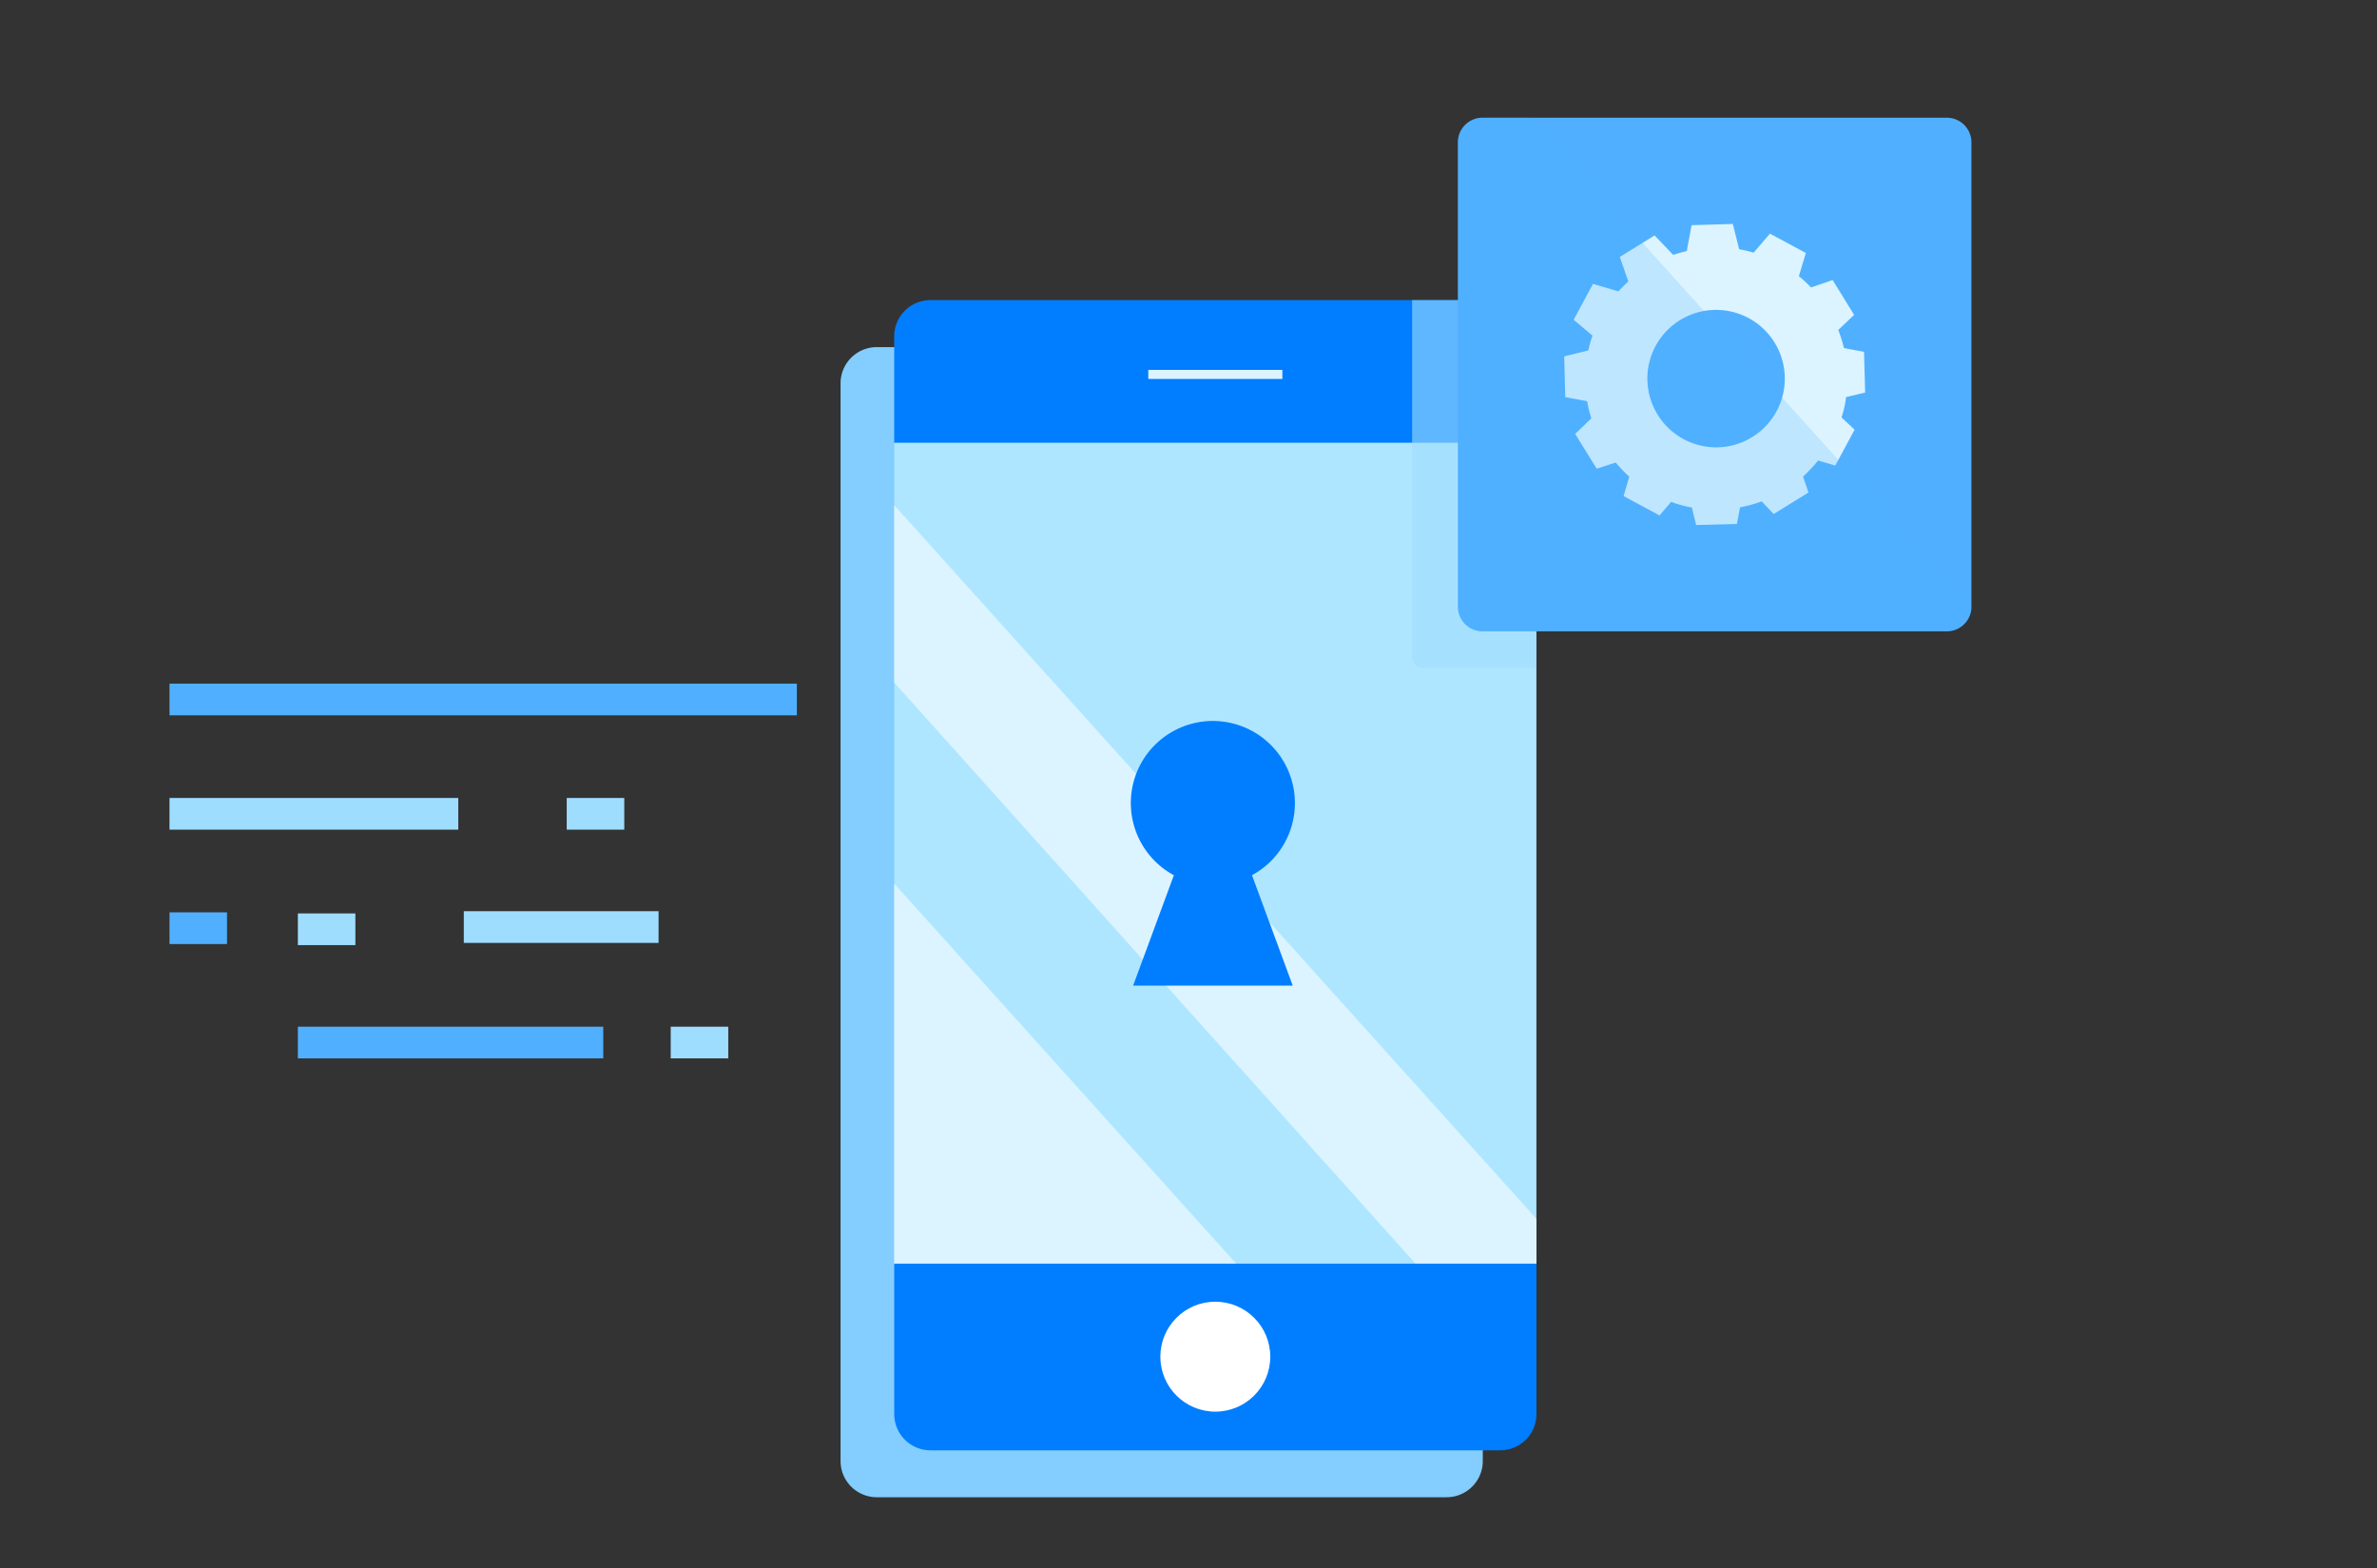 <svg xmlns="http://www.w3.org/2000/svg" viewBox="0 0 525 346.33"><rect x="0" y="0" width="525" height="346.33" fill="#333333" stroke="none"/><defs><style>.cls-1,.cls-12,.cls-3,.cls-4{fill:none}.cls-2{isolation:isolate}.cls-3{stroke:#50b0ff}.cls-12,.cls-3,.cls-4{stroke-miterlimit:10}.cls-3,.cls-4{stroke-width:7px}.cls-4{stroke:#9fddff}.cls-5{fill:#83cdff}.cls-11,.cls-15,.cls-5,.cls-9{mix-blend-mode:multiply}.cls-11,.cls-6{fill:#007eff}.cls-7{fill:#aee6ff}.cls-8{clip-path:url(#clip-path)}.cls-9{fill:#9fddff;opacity:.6}.cls-10{fill:#dcf4ff}.cls-12{stroke:#dcf4ff;stroke-width:2px}.cls-13{fill:#fff}.cls-14,.cls-15{fill:#50b0ff}.cls-15{opacity:.21}</style><clipPath id="clip-path"><path class="cls-1" d="M205.5 66.28a8 8 0 0 0-8 8v204.8h141.84V66.28z"/></clipPath></defs><title>CA3_ProductIllustrations_v6_FINAL</title><g class="cls-2"><g id="Layer_1" data-name="Layer 1"><path class="cls-3" d="M65.79 230.24h67.45"/><path class="cls-4" d="M148.14 230.24h12.71"/><path class="cls-3" d="M37.44 154.48H176M37.44 204.99h12.7"/><path class="cls-4" d="M102.44 204.74h43.02M65.79 205.23h12.7M37.44 179.73h63.78M125.17 179.73h12.71"/><path class="cls-5" d="M193.65 76.66a8 8 0 0 0-8 8v238a8 8 0 0 0 8 8H319.5a8 8 0 0 0 8-8v-246z"/><path class="cls-6" d="M339.34 66.28H205.5a8 8 0 0 0-8 8v23.53h141.84z"/><path class="cls-7" d="M197.51 97.81h141.83v181.27H197.51z"/><rect class="cls-8 cls-9" x="311.89" y="32.73" width="114.8" height="114.8" rx="2.25" ry="2.25"/><path class="cls-10" d="M197.51 279.08h75.53l-75.53-83.92v83.92zM339.34 279.08v-9.91L197.51 111.58v39.17l115.14 128.33h26.69z"/><path class="cls-1" d="M205.5 66.28a8 8 0 0 0-8 8v204.8l141.83 3.55V66.28z"/><path class="cls-11" d="M286 177.34a18.12 18.12 0 1 0-26.73 15.95l-9 24.38h35.25l-9-24.38a18.12 18.12 0 0 0 9.48-15.95z"/><path class="cls-12" d="M283.23 82.69h-29.61"/><path class="cls-6" d="M205.5 320.3h125.85a8 8 0 0 0 8-8v-33.22H197.51v33.23a8 8 0 0 0 7.99 7.99z"/><circle class="cls-13" cx="268.42" cy="299.62" r="12.14"/><path class="cls-14" d="M430 26H327.42a5.43 5.43 0 0 0-5.42 5.38V134a5.43 5.43 0 0 0 5.43 5.42H430a5.42 5.42 0 0 0 5.42-5.42V31.38A5.43 5.43 0 0 0 430 26z"/><path class="cls-10" d="M356.85 102.15a33 33 0 0 0 3 3.12l-1.25 4.29 7.94 4.27 2.56-3a24.16 24.16 0 0 0 4.57 1.25l.95 3.87 9-.24.7-3.66a30.75 30.75 0 0 0 4.78-1.32l2.64 2.79 7.69-4.75-1.2-3.51a33.63 33.63 0 0 0 3.33-3.56l3.79 1.12 4.27-7.93-2.89-2.7a22.08 22.08 0 0 0 1-4.49l4.22-1-.25-9-4.43-.83a34.37 34.37 0 0 0-1.26-4l3.5-3.33-4.74-7.69-4.77 1.63a29.85 29.85 0 0 0-2.69-2.48l1.54-5.13-7.93-4.27-3.6 4.2a28.1 28.1 0 0 0-3.2-.75l-1.4-5.59-9.1.27-1.07 5.72c-1 .23-2 .52-3 .84L365.44 52l-7.68 4.74 1.89 5.43a30 30 0 0 0-2.19 2.18l-5.62-1.66-4.27 7.93 4.17 3.51a19.36 19.36 0 0 0-.92 3.26l-5.34 1.32.24 9 4.83.89a28.3 28.3 0 0 0 .92 3.79l-3.56 3.44 4.75 7.69zm7-18.08a15.18 15.18 0 1 1 15.68 14.72 15.2 15.2 0 0 1-15.67-14.72z"/><path class="cls-15" d="M337.84 26h-10.42a5.43 5.43 0 0 0-5.42 5.38V134a5.43 5.43 0 0 0 5.43 5.42H430a5.42 5.42 0 0 0 5.41-5.3z"/></g></g></svg>